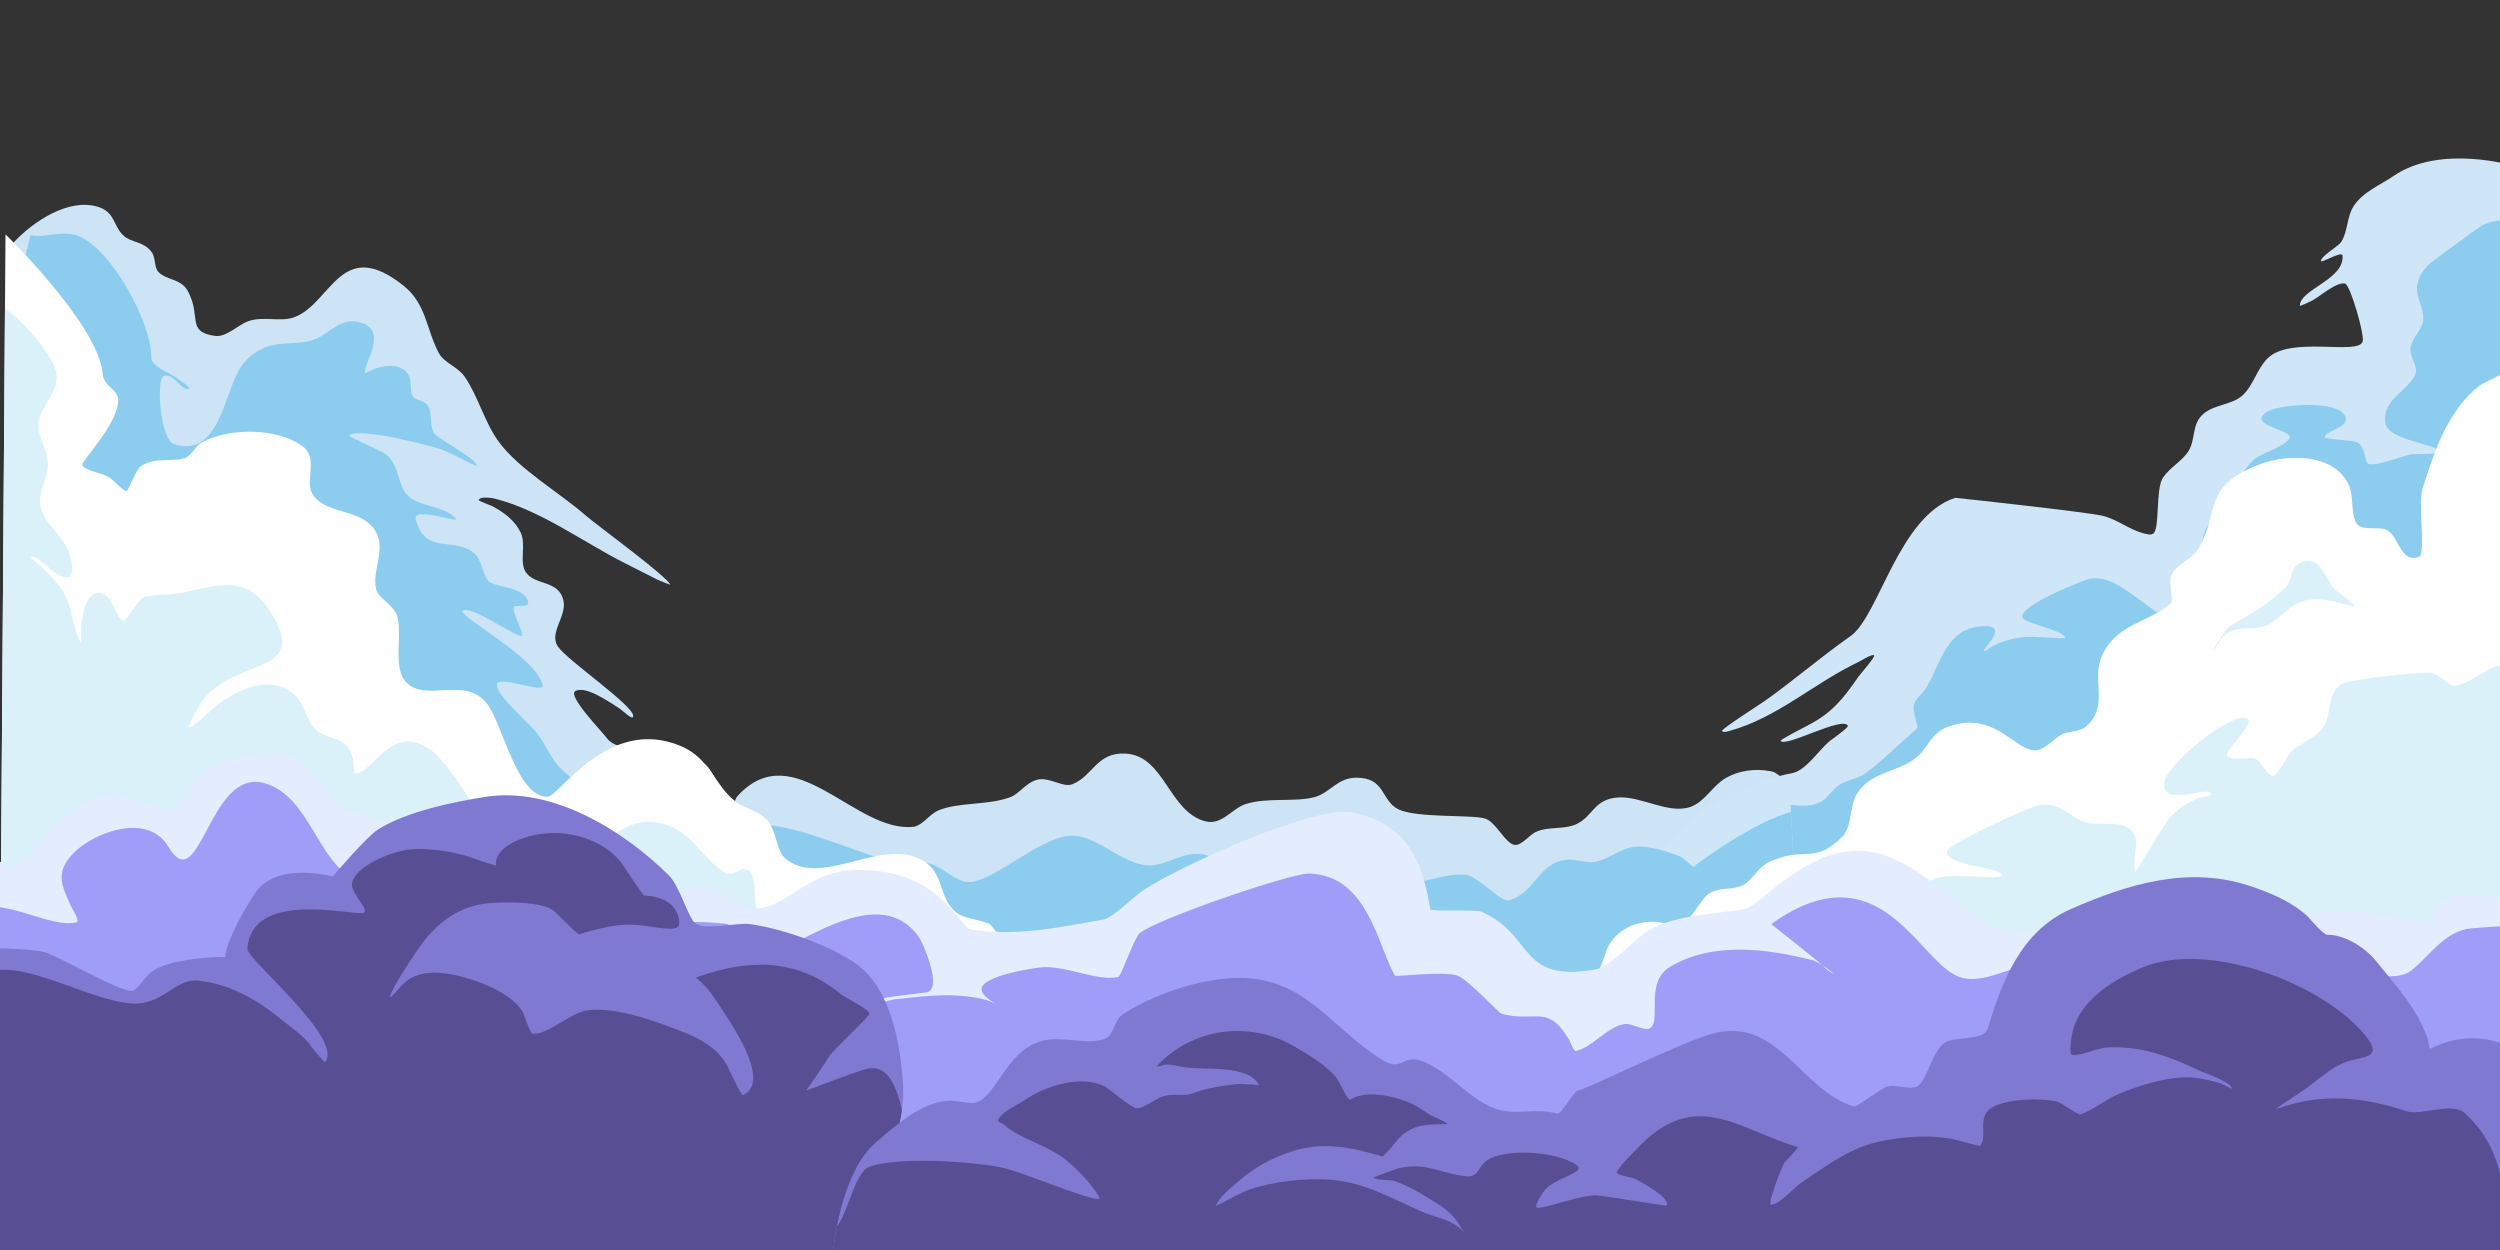 <svg xmlns="http://www.w3.org/2000/svg" xmlns:xlink="http://www.w3.org/1999/xlink" width="1080" viewBox="0 0 810 405" height="540" preserveAspectRatio="none" version="1.0"><rect x="0" y="0" width="810" height="405" fill="#333333" stroke="none"/><defs><clipPath id="148f857f95"><path d="M 533 71 L 810 71 L 810 317 L 533 317 Z M 533 71 " clip-rule="nonzero"/></clipPath><clipPath id="8d73180437"><path d="M 814.898 53.852 C 814.898 53.852 790.887 46.488 775.512 57.012 C 771.203 59.957 765.375 62.301 762.516 66.883 C 760.344 70.367 760.73 74.824 758.629 78.27 C 757.684 79.824 751.824 83.035 752.004 84.605 C 752.094 85.324 758.836 81.145 758.988 82.82 C 759.66 90.555 745.105 93.773 745.172 99.035 C 745.18 99.332 749.008 97.457 749.238 97.336 C 751.625 96.078 757.02 91.234 759.797 91.875 C 761.484 92.262 766.23 108.629 765.488 110.699 C 763.852 115.246 742.043 108.668 734.625 116.172 C 731.234 119.602 730.113 124.793 726.695 128 C 723.297 131.188 717.797 130.922 714.086 133.941 C 709.91 137.34 711.535 142.285 709.043 146.195 C 706.949 149.48 703.008 151.453 700.781 154.797 C 698.359 158.441 699.844 171.297 697.668 172.875 C 696.766 173.527 695.211 172.98 694.27 172.723 C 689.625 171.457 685.91 168.234 681.203 167.102 C 676.289 165.922 633.648 161.254 633.477 161.309 C 615.215 167.152 608.762 199.645 599.594 206.078 C 590.105 212.742 581.492 220.18 572.055 226.93 C 570.98 227.691 557.535 236.332 557.91 236.824 C 558.375 237.426 559.715 236.996 560.258 236.848 C 575.934 232.539 587.836 221.227 602.289 214.414 C 602.926 214.117 606.562 211.773 607.207 212.32 C 607.719 212.758 602.551 218.656 602.168 219.203 C 597.191 226.379 593.711 230.895 585.703 235.051 C 585.109 235.359 576.648 239.676 576.93 240.059 C 578.543 242.242 597.16 231.852 598.715 235.16 C 598.992 235.742 593.148 239.836 592.664 240.234 C 589.344 243 585.113 249.605 580.785 250.461 C 555.047 255.551 536.602 270.512 526.191 295.805 C 525.613 297.211 521.027 316.906 521.027 316.906 L 818.258 313.074 Z M 814.898 53.852 " clip-rule="evenodd"/></clipPath><clipPath id="150f122e3e"><path d="M 237.52 262 L 583.242 262 L 583.242 325.539 L 237.52 325.539 Z M 237.52 262 " clip-rule="nonzero"/></clipPath><clipPath id="1b9c806566"><path d="M 579.801 253.469 C 580.625 255.477 576.395 250.516 574.285 250.004 C 574.023 249.941 573.754 249.887 573.488 249.844 C 568.645 248.941 563.355 249.621 559.062 252.133 C 554.934 254.547 552.254 259.871 547.707 261.441 C 540.547 263.906 531.73 257.824 524.145 258.387 C 516.398 258.969 516.223 264.41 510.824 266.984 C 506.734 268.93 501.738 267.621 497.535 269.582 C 495.68 270.445 492.977 273.922 490.902 273.766 C 487.805 273.539 484.836 266.48 481.281 265.25 C 477.262 263.867 458.848 265.125 453.051 262.199 C 447.383 259.336 448.906 252.004 439.547 251.973 C 433.199 251.941 430.996 256.941 425.785 258.305 C 419.434 259.965 410.492 258.258 403.465 260.566 C 399.258 261.953 395.887 267.371 390.73 266.145 C 378.707 263.273 377.41 244.824 364.676 244.16 C 355.227 243.668 354.121 251.535 347.371 254.121 C 344.398 255.262 339.848 251.59 336 252.645 C 332.344 253.652 330.219 257.238 327.281 258.312 C 319.891 261.008 310.812 259.805 304.141 262.527 C 301.277 263.695 299.285 267.008 296.441 267.797 C 296.348 267.824 296.254 267.848 296.16 267.859 C 277.176 270.156 257.355 237.875 238.992 257.879 C 232.305 265.164 257.504 325.434 257.504 325.434 L 583.016 316.777 Z M 579.801 253.469 " clip-rule="evenodd"/></clipPath><clipPath id="f141ebc4d4"><path d="M 2.25 75 L 229 75 L 229 326 L 2.25 326 Z M 2.25 75 " clip-rule="nonzero"/></clipPath><clipPath id="9cd0ddf402"><path d="M 2.625 79.906 C 2.863 80.254 4.516 78.441 4.648 78.305 C 10.91 71.711 22.066 64.254 31.465 66.93 C 37.426 68.633 36.52 73.098 40.02 76.332 C 42.637 78.754 46.406 78.051 49.117 81.645 C 50.484 83.457 49.902 86.703 51.387 88.172 C 54.098 90.859 58.625 90.285 60.805 94.215 C 65.391 102.488 60.184 107.508 69.668 108.836 C 73.277 109.336 77.051 105.363 80.227 104.148 C 85.262 102.219 91.012 104.566 95.672 102.664 C 107.52 97.84 110.598 76.457 130.805 92.609 C 138.188 98.516 138.133 106.871 142.207 114.441 C 143.863 117.523 148.367 118.895 150.492 121.957 C 154.91 128.344 156.883 136.562 161.438 142.914 C 167.887 151.918 181.43 159.695 189.797 167.043 C 193.215 170.039 216.316 186.863 217.18 189.473 C 217.195 189.535 213.395 187.996 213.086 187.844 C 209.539 186.051 206 184.262 202.453 182.469 C 188.887 175.609 175.105 165.262 160.219 161.535 C 159.445 161.344 155.461 160.691 155.082 162.066 C 155.031 162.254 159.184 163.836 159.465 163.984 C 163.223 165.949 166.844 168.633 168.711 172.562 C 170.57 176.477 168.121 182.277 170.43 185.5 C 173.477 189.762 181.078 187.914 182.551 194.566 C 183.688 199.723 177.723 205.066 180.777 209.508 C 183.875 214.023 205.02 228.398 205.156 231.922 C 205.234 233.805 201.82 230.152 200.195 229.184 C 197.352 227.477 189.996 222.152 186.496 223.848 C 183.547 225.266 194.891 236.785 196.773 239.324 C 200.727 244.637 220.145 243.133 228.383 247.609 C 232.398 249.789 239.359 274.266 258.27 286.016 C 272.418 294.805 297.48 289.957 309.977 298.781 C 328.555 311.891 338.973 323.539 338.973 323.539 L 3.973 325.727 Z M 2.625 79.906 " clip-rule="evenodd"/></clipPath><clipPath id="c096c5bb79"><path d="M 0 97 L 307 97 L 307 326.645 L 0 326.645 Z M 0 97 " clip-rule="nonzero"/></clipPath><clipPath id="562943dff0"><path d="M 338.145 323.676 C 338.145 323.676 322.172 300.117 320.516 299.332 C 317.41 297.867 312.293 297.707 309.719 295.578 C 303.223 290.207 306.84 281.117 295.953 277.488 C 283.059 273.188 265.09 287.422 254.297 278.008 C 251.785 275.812 251.387 269.371 249.156 266.461 C 246.184 262.566 241.988 262.402 238.48 259.816 C 231.559 254.707 230.305 245.852 220.652 241.75 C 197.152 231.773 181.145 258.078 177.41 258.141 C 167.297 258.305 162.867 234.055 157.539 227.684 C 150.336 219.074 138.312 227.539 131.766 221.207 C 126.859 216.473 130.738 205.355 128.543 199.254 C 127.328 195.875 122.547 193.797 121.875 190.945 C 120.281 184.25 126.086 176.859 120.547 170.586 C 115.66 165.043 106.266 166.371 101.758 160.852 C 98.047 156.297 103.73 148.605 97.844 144.43 C 89.527 138.52 74.117 138.574 65.375 143.352 C 63.359 144.449 61.801 147.906 59.797 148.473 C 55.133 149.785 50.355 148.012 45.766 150.969 C 44.012 152.09 41.602 158.91 41.062 159.086 C 40.215 159.371 36.57 155.488 35.879 154.992 C 33.281 153.117 29.258 153.047 26.934 151.176 C 26.16 150.559 27.445 149.148 27.781 148.68 C 31.637 143.316 36.613 137.832 38.18 131.238 C 39.375 126.219 33.602 125.574 33.289 121.289 C 32.105 105.348 1.785 75.945 1.785 75.945 L 0.02 325.508 C 112.996 326.137 226.031 326.988 338.145 323.676 Z M 338.145 323.676 " clip-rule="evenodd"/></clipPath><clipPath id="dc179797ff"><path d="M 592 214 L 810 214 L 810 318.906 L 592 318.906 Z M 592 214 " clip-rule="nonzero"/></clipPath><clipPath id="540dd9c82a"><path d="M 516.484 318.449 C 516.484 318.449 520.051 309.699 520.199 308.957 C 520.504 307.449 521.305 306.043 522.223 304.828 C 525.293 300.742 529.887 298.863 534.906 298.609 C 537.734 298.461 540.953 299.891 543.656 299.465 C 548.758 298.664 550.457 290.863 554.66 288.969 C 557.938 287.488 562.727 288.441 565.574 286.25 C 568.426 284.059 569.898 280.832 573.324 279.246 C 584.832 273.91 587.504 280.355 596.855 271.156 C 600.262 267.801 599.055 261.152 601.723 257.059 C 606.41 249.871 614.676 250.348 620.691 245.582 C 624.898 242.242 625.602 237.324 631.484 235.332 C 646.852 230.125 653.078 243.988 659.992 243.043 C 662.727 242.672 665.504 239.27 667.949 238.004 C 670.602 236.633 673.715 237.344 676.039 235.234 C 683.723 228.262 677.027 219.992 681.484 211.52 C 686.621 201.738 696.332 201.723 703.473 195.352 C 704.207 194.699 702.57 188.406 703.461 186.516 C 705.371 182.465 710.043 181.453 712.219 177.809 C 719.434 165.77 713.113 157.688 732.207 150.426 C 741.262 146.98 756.391 146.828 761.117 157.336 C 762.621 160.68 761.582 167.195 763.707 169.805 C 765.562 172.078 770.832 170.418 773.438 171.785 C 777.223 173.77 777.828 182.785 783.82 180.371 C 785.992 179.496 783.402 163.113 784.914 158.34 C 788.754 146.215 792.934 133.199 803.25 125.027 C 804.57 123.98 815.902 118.719 815.902 118.719 L 817.914 312.383 Z M 516.484 318.449 " clip-rule="evenodd"/></clipPath><clipPath id="19ff78d378"><path d="M 0 244 L 810 244 L 810 405 L 0 405 Z M 0 244 " clip-rule="nonzero"/></clipPath><clipPath id="a3caeac555"><path d="M -5.945 241.754 L 825.68 256.273 L 822.734 424.996 L -8.891 410.48 Z M -5.945 241.754 " clip-rule="nonzero"/></clipPath><clipPath id="51f6885a5d"><path d="M -5.945 241.754 L 825.68 256.273 L 822.734 424.996 L -8.891 410.48 Z M -5.945 241.754 " clip-rule="nonzero"/></clipPath><clipPath id="292b64753f"><path d="M 0 253 L 810 253 L 810 405 L 0 405 Z M 0 253 " clip-rule="nonzero"/></clipPath><clipPath id="00089d67c8"><path d="M -5.945 241.754 L 825.68 256.273 L 822.734 424.996 L -8.891 410.48 Z M -5.945 241.754 " clip-rule="nonzero"/></clipPath><clipPath id="a542d9bc7b"><path d="M -5.945 241.754 L 825.68 256.273 L 822.734 424.996 L -8.891 410.48 Z M -5.945 241.754 " clip-rule="nonzero"/></clipPath><clipPath id="fc79990de8"><path d="M -6.805 241.66 L 826.035 256.199 L 823.164 420.617 L -9.676 406.078 Z M -6.805 241.66 " clip-rule="nonzero"/></clipPath><clipPath id="70a90797e8"><path d="M -6.621 280.34 C -4.91 274.664 1.43 281.137 4.551 280.602 C 10.699 279.547 19.785 257.883 37.316 257.375 C 40.113 257.293 53.766 263.262 54.309 262.969 C 65.27 257.055 59.25 245.008 89.363 244.125 C 101.84 243.762 105.711 261.715 113.328 262.883 C 126.086 264.824 177.043 289.18 177.586 289.094 C 182.324 288.262 185.012 282.191 190.715 282.023 C 195.336 281.887 214.379 293.434 216.34 291.973 C 232.672 279.961 235.938 296.055 246.613 294.211 C 256.316 292.531 262.414 281.953 278.004 281.859 C 304.988 281.707 310.891 300.621 314.43 301.145 C 329.438 303.438 342.172 300.609 357.484 297.961 C 360.504 297.457 367.617 290.227 370.766 288.23 C 382.402 280.641 426.07 260.633 438.281 263.242 C 456.805 267.18 460.883 280.008 463.426 294.586 C 463.625 295.473 478.047 294.551 480.074 295.438 C 497.355 303.09 491.711 318.473 516.832 314.117 C 521.789 313.277 529.258 304.445 533.93 301.602 C 542.512 296.301 557.781 295.867 565.227 294.602 C 569.969 293.77 586.562 273.012 605.648 275.902 C 623.121 278.551 639.422 299.508 645.527 300.434 C 656.359 302.07 667.398 303.75 678.332 305.422 C 685.734 306.531 695.703 314.145 703.039 312.863 C 718.781 310.148 734.574 298.375 751.715 295.418 C 763.684 293.348 782.168 299.754 787.453 298.824 C 788.207 298.699 790.035 292.527 791.551 291.727 C 801.426 286.414 823.637 295.254 823.637 295.254 L 822.965 407.586 L -7.312 406.035 Z M -6.621 280.34 " clip-rule="evenodd"/></clipPath><clipPath id="44744fcf51"><path d="M 0 257 L 301 257 L 301 405 L 0 405 Z M 0 257 " clip-rule="nonzero"/></clipPath><clipPath id="da8a0a5c31"><path d="M -5.945 241.754 L 825.68 256.273 L 822.734 424.996 L -8.891 410.48 Z M -5.945 241.754 " clip-rule="nonzero"/></clipPath><clipPath id="6cf5e53b3e"><path d="M -5.945 241.754 L 825.68 256.273 L 822.734 424.996 L -8.891 410.48 Z M -5.945 241.754 " clip-rule="nonzero"/></clipPath><clipPath id="ce94b3e9bf"><path d="M 0 269 L 301 269 L 301 405 L 0 405 Z M 0 269 " clip-rule="nonzero"/></clipPath><clipPath id="61e0b44010"><path d="M -5.945 241.754 L 825.68 256.273 L 822.734 424.996 L -8.891 410.48 Z M -5.945 241.754 " clip-rule="nonzero"/></clipPath><clipPath id="ab8679e7cd"><path d="M -5.945 241.754 L 825.68 256.273 L 822.734 424.996 L -8.891 410.48 Z M -5.945 241.754 " clip-rule="nonzero"/></clipPath><clipPath id="778722c977"><path d="M -7.031 254.555 L 303.535 259.977 L 300.891 411.5 L -9.676 406.078 Z M -7.031 254.555 " clip-rule="nonzero"/></clipPath><clipPath id="cb852e767c"><path d="M -8.812 406.008 L -7.09 307.281 C -7.09 307.281 10.973 306.953 15.457 308.836 C 22.395 311.719 40.488 322.164 43.195 320.973 C 44.82 320.207 46.922 316.684 48.449 315.391 C 54.672 309.973 72.949 310.043 72.949 310.043 C 72.949 310.043 73.051 304.188 82.547 289.52 C 89.395 278.922 107.801 283.992 107.801 283.992 C 107.801 283.992 118.66 271.156 122.469 268.75 C 131.598 262.996 146.703 259.832 157.375 258.168 C 179.043 254.785 202.121 269.16 216.699 283.605 C 220.188 287.039 222.91 297.215 225.242 299.137 C 228.105 301.551 238.684 298.867 242.762 299.391 C 253.27 300.766 268.336 306.094 277.043 312.047 C 288.621 319.957 291.852 338.332 292.582 351.824 C 292.984 359.551 290.707 366.906 290.707 366.906 C 290.707 366.906 301.5 376.77 300.367 392.348 C 298.781 415.387 269.805 406.668 269.805 406.668 Z M -8.812 406.008 " clip-rule="evenodd"/></clipPath><clipPath id="447da07e04"><path d="M 269 284 L 810 284 L 810 405 L 269 405 Z M 269 284 " clip-rule="nonzero"/></clipPath><clipPath id="d7127dde11"><path d="M -5.945 241.754 L 825.68 256.273 L 822.734 424.996 L -8.891 410.48 Z M -5.945 241.754 " clip-rule="nonzero"/></clipPath><clipPath id="11bdf317f9"><path d="M -5.945 241.754 L 825.68 256.273 L 822.734 424.996 L -8.891 410.48 Z M -5.945 241.754 " clip-rule="nonzero"/></clipPath><clipPath id="ef9b4b38fe"><path d="M 269 310 L 810 310 L 810 405 L 269 405 Z M 269 310 " clip-rule="nonzero"/></clipPath><clipPath id="ec1a81ccd4"><path d="M -5.945 241.754 L 825.68 256.273 L 822.734 424.996 L -8.891 410.48 Z M -5.945 241.754 " clip-rule="nonzero"/></clipPath><clipPath id="c832953e1f"><path d="M -5.945 241.754 L 825.68 256.273 L 822.734 424.996 L -8.891 410.48 Z M -5.945 241.754 " clip-rule="nonzero"/></clipPath><clipPath id="bd8055cb09"><path d="M 272.094 275.555 L 825.523 285.215 L 823.219 417.395 L 269.785 407.734 Z M 272.094 275.555 " clip-rule="nonzero"/></clipPath><clipPath id="4bca28bd24"><path d="M 823.27 346.703 C 823.27 346.703 808.738 329.219 787.492 339.758 C 786.945 340.031 786.785 337.047 786.582 336.52 C 782.781 326.25 776.656 319.855 769.82 311.352 C 766.031 306.621 759.113 302.715 754.059 302.887 C 752.766 302.918 748.348 297.605 747.707 296.957 C 742.738 292.305 736.23 289.547 729.82 287.336 C 709.52 280.277 689.742 286.293 670.895 294.562 C 654.645 301.664 648.438 318.52 643.984 333.406 C 642.848 337.043 633.516 335.977 630.586 337.516 C 625.812 340.117 624.441 350.832 620.867 352.125 C 618.16 353.164 614.434 351.176 611.52 352.027 C 609.465 352.594 601.621 358.766 600.656 358.504 C 583.758 353.445 576.328 329.84 555.82 334.652 C 545.887 336.973 513.68 353.168 511.527 353.238 C 509.809 353.293 506.016 361.281 504.41 360.82 C 497.992 358.914 492.688 361.121 486.477 359.777 C 476.84 357.707 469.293 346.34 459.777 343.5 C 454.43 341.91 454.016 347.27 447.953 343.477 C 430.832 332.887 422.742 316.129 400.156 316.863 C 388.211 317.246 373.613 322.27 363.719 328.664 C 361 330.434 360.914 335.496 357.887 336.613 C 352.148 338.738 343.82 335.465 337.453 337.277 C 326.109 340.52 323.059 354.699 316.457 357.145 C 314.516 357.883 310.129 356.539 307.547 356.621 C 298.73 356.91 290.102 364.711 283.883 370.055 C 271.77 380.387 269.805 406.668 269.805 406.668 L 822.953 408.113 Z M 823.27 346.703 " clip-rule="evenodd"/></clipPath></defs><path fill="#cee6f8" d="M 814.898 53.852 C 814.898 53.852 790.887 46.488 775.512 57.012 C 771.203 59.957 765.375 62.301 762.516 66.883 C 760.344 70.367 760.73 74.824 758.629 78.273 C 757.684 79.824 751.824 83.035 752.004 84.605 C 752.094 85.324 758.836 81.145 758.984 82.82 C 759.66 90.555 745.105 93.773 745.172 99.035 C 745.18 99.332 749.008 97.457 749.238 97.336 C 751.625 96.078 757.02 91.234 759.797 91.875 C 761.484 92.262 766.23 108.629 765.488 110.699 C 763.852 115.246 742.043 108.668 734.625 116.172 C 731.234 119.602 730.113 124.793 726.695 128 C 723.297 131.188 717.797 130.922 714.086 133.941 C 709.91 137.34 711.535 142.285 709.043 146.195 C 706.949 149.48 703.008 151.453 700.781 154.797 C 698.359 158.441 699.844 171.297 697.668 172.875 C 696.766 173.527 695.211 172.98 694.27 172.727 C 689.625 171.457 685.91 168.234 681.203 167.102 C 676.289 165.922 633.648 161.254 633.477 161.309 C 615.215 167.152 608.762 199.645 599.594 206.078 C 590.105 212.742 581.492 220.18 572.055 226.93 C 570.98 227.691 557.535 236.332 557.91 236.824 C 558.371 237.426 559.715 236.996 560.258 236.848 C 575.934 232.539 587.836 221.227 602.289 214.414 C 602.926 214.117 606.562 211.773 607.203 212.32 C 607.719 212.758 602.551 218.656 602.168 219.203 C 597.191 226.379 593.711 230.895 585.703 235.051 C 585.109 235.359 576.648 239.676 576.93 240.059 C 578.543 242.242 597.16 231.852 598.715 235.16 C 598.992 235.742 593.148 239.836 592.664 240.234 C 589.344 243 585.113 249.605 580.785 250.461 C 555.047 255.555 536.602 270.512 526.191 295.805 C 525.613 297.211 521.027 316.906 521.027 316.906 L 818.258 313.074 Z M 814.898 53.852 " fill-opacity="1" fill-rule="evenodd"/><g clip-path="url(#148f857f95)"><g clip-path="url(#8d73180437)"><path fill="#8bcdef" d="M 814.727 72.676 C 815.285 73.68 812.645 71.57 811.5 71.484 C 809.023 71.297 806.703 71.898 804.434 72.855 C 803.98 73.043 787.859 84.824 787.262 85.387 C 785.348 87.188 783.832 89.195 783.27 91.824 C 782.305 96.316 785.617 99.637 785.102 103.805 C 784.684 107.23 781.152 109.516 780.961 113.211 C 780.832 115.613 783.559 119.008 782.613 121.172 C 780.07 126.992 771.797 129.203 772.848 137.039 C 773.633 142.898 790.195 143.727 790.465 146.527 C 790.531 147.219 782.254 147.082 781.539 147.16 C 778.602 147.5 769.809 151.395 767.285 150.215 C 766 149.617 766.586 144.531 763.477 143.207 C 762.254 142.688 753.406 142.301 753.246 141.66 C 752.84 139.984 760.164 138.535 760.07 135.969 C 759.832 129.188 738.91 130.984 734.969 133.191 C 727.086 137.598 742.551 139.289 741.902 141.715 C 741.195 144.383 732.645 146.906 730.504 148.68 C 727.113 151.48 717.301 166.602 714.941 170.801 C 711.699 176.59 712.332 197.84 710.785 199.293 C 701.562 207.961 687.938 183.531 675.926 187.859 C 672.605 189.059 653.406 196.656 655.359 200.207 C 656.391 202.094 669.66 204.465 668.973 206.777 C 668.938 206.887 657.582 206.207 656.582 206.316 C 652.352 206.781 647.98 207.688 644.41 210.109 C 644.137 210.293 643.219 211.133 642.809 210.84 C 642.176 210.379 650.574 203.105 643.738 202.891 C 631.258 202.496 629.062 213.875 624.492 222.242 C 623.285 224.441 620.887 225.93 620.062 228.336 C 619.477 230.031 621.602 235.641 621.242 235.941 C 615.805 240.469 610.043 246.461 604.422 250.547 C 601.824 252.43 598.234 252.574 595.469 254.637 C 593.332 256.227 592.012 258.793 589.547 259.98 C 583.227 263.02 575.129 258.379 568.359 260.941 C 562.812 263.043 563.078 268.5 558.945 271.887 C 555.215 274.957 550.414 276.387 546.707 279.625 C 534.918 289.941 529.871 308.348 536.629 322.723 C 540.379 330.691 754.879 372.746 829.93 301.887 C 890.289 244.922 814.727 72.676 814.727 72.676 Z M 814.727 72.676 " fill-opacity="0.99" fill-rule="evenodd"/></g></g><path fill="#cee6f8" d="M 579.801 253.469 C 580.625 255.477 576.395 250.516 574.285 250.004 C 574.023 249.941 573.754 249.887 573.488 249.844 C 568.645 248.941 563.355 249.621 559.062 252.133 C 554.934 254.547 552.254 259.871 547.707 261.441 C 540.547 263.906 531.73 257.824 524.145 258.387 C 516.398 258.969 516.223 264.41 510.824 266.984 C 506.734 268.93 501.738 267.621 497.535 269.582 C 495.68 270.445 492.977 273.922 490.902 273.766 C 487.805 273.539 484.836 266.48 481.281 265.25 C 477.262 263.867 458.848 265.129 453.051 262.199 C 447.383 259.336 448.906 252.004 439.547 251.973 C 433.199 251.945 430.996 256.941 425.785 258.305 C 419.434 259.965 410.492 258.258 403.465 260.566 C 399.258 261.953 395.887 267.371 390.73 266.145 C 378.707 263.277 377.41 244.824 364.676 244.16 C 355.227 243.668 354.121 251.535 347.371 254.121 C 344.398 255.262 339.848 251.59 336 252.645 C 332.344 253.652 330.219 257.238 327.281 258.312 C 319.891 261.008 310.812 259.805 304.141 262.527 C 301.277 263.695 299.285 267.008 296.441 267.797 C 296.348 267.824 296.254 267.848 296.16 267.859 C 277.176 270.156 257.355 237.875 238.992 257.879 C 232.305 265.168 257.504 325.434 257.504 325.434 L 583.016 316.777 Z M 579.801 253.469 " fill-opacity="0.99" fill-rule="evenodd"/><g clip-path="url(#150f122e3e)"><g clip-path="url(#1b9c806566)"><path fill="#8bcdef" d="M 549.293 280.336 C 549.355 282.289 545.992 278.211 544.191 277.449 C 541.008 276.105 537.691 275.148 534.281 274.57 C 525.645 273.098 523.605 277.758 516.957 279.195 C 514.074 279.82 510.605 278.238 507.562 278.555 C 498.379 279.523 497.492 289.277 488.902 291.711 C 486.281 292.457 479.035 283.895 474.906 283.453 C 465.801 282.48 457.914 289.266 445.5 284.348 C 443.598 283.594 444.676 277.609 442.07 275.988 C 434.402 271.23 429.488 279.141 423.172 278.586 C 420.117 278.32 418.289 274.961 414.664 275.637 C 411 276.32 403.371 285.004 401.582 284.879 C 399 284.691 394.707 278.785 392.035 277.539 C 390.785 276.957 389.477 276.719 388.105 276.676 C 381.504 276.453 376.754 281.512 370.082 280.168 C 361.988 278.539 354.234 270.062 346.398 270.805 C 335.844 271.793 320.293 287.113 312.855 285.684 C 308.707 284.891 305.801 281.23 301.75 279.98 C 297.375 278.633 293.035 280.258 288.688 279.09 C 276.797 275.895 264.715 270.074 252.758 267.867 C 249.496 267.273 244.688 266.68 241.684 268.465 C 228.125 276.52 235.363 327.387 236.805 339.516 C 237.73 347.32 462.73 394.859 554.629 374.793 C 588.957 367.328 605.074 290.984 592.051 265.488 C 585.605 252.871 549.293 280.336 549.293 280.336 Z M 549.293 280.336 " fill-opacity="0.99" fill-rule="evenodd"/></g></g><path fill="#cee6f8" d="M 2.625 79.906 C 2.863 80.258 4.516 78.441 4.648 78.305 C 10.91 71.711 22.066 64.254 31.465 66.93 C 37.426 68.633 36.52 73.098 40.02 76.332 C 42.637 78.754 46.406 78.051 49.117 81.645 C 50.484 83.457 49.902 86.703 51.387 88.172 C 54.098 90.859 58.625 90.285 60.801 94.215 C 65.391 102.488 60.184 107.508 69.668 108.836 C 73.277 109.336 77.051 105.363 80.227 104.148 C 85.262 102.219 91.012 104.566 95.672 102.664 C 107.52 97.84 110.594 76.457 130.805 92.609 C 138.188 98.516 138.133 106.871 142.207 114.441 C 143.863 117.523 148.367 118.895 150.492 121.957 C 154.91 128.344 156.883 136.562 161.438 142.914 C 167.887 151.918 181.43 159.695 189.797 167.043 C 193.215 170.039 216.316 186.863 217.18 189.473 C 217.195 189.535 213.395 187.996 213.086 187.844 C 209.539 186.051 206 184.262 202.453 182.469 C 188.887 175.609 175.105 165.262 160.219 161.535 C 159.445 161.344 155.461 160.691 155.082 162.066 C 155.031 162.254 159.184 163.836 159.465 163.984 C 163.223 165.949 166.844 168.633 168.711 172.566 C 170.574 176.477 168.121 182.277 170.43 185.5 C 173.477 189.762 181.078 187.914 182.551 194.566 C 183.688 199.723 177.723 205.066 180.777 209.508 C 183.875 214.023 205.02 228.402 205.156 231.922 C 205.234 233.809 201.82 230.152 200.195 229.188 C 197.352 227.477 189.996 222.152 186.496 223.848 C 183.547 225.266 194.891 236.785 196.773 239.324 C 200.727 244.637 220.145 243.133 228.383 247.609 C 232.398 249.789 239.359 274.266 258.27 286.016 C 272.418 294.805 297.48 289.957 309.977 298.781 C 328.555 311.891 338.973 323.539 338.973 323.539 L 3.973 325.727 Z M 2.625 79.906 " fill-opacity="0.99" fill-rule="evenodd"/><g clip-path="url(#f141ebc4d4)"><g clip-path="url(#9cd0ddf402)"><path fill="#8bcdef" d="M 9.922 76.156 C 14.18 77.281 20.035 74.445 25.191 76.363 C 35.988 80.383 49.199 104.652 49.008 115.805 C 48.957 118.703 54.789 120.715 56.93 122.246 C 58.406 123.301 62.648 125.941 60.832 126.055 C 58.473 126.203 55.949 120.5 52.922 121.906 C 50.684 122.953 51.68 142.316 56.5 143.914 C 70.98 148.711 72.75 126.777 78.016 118.934 C 79.922 116.094 82.613 113.941 85.777 112.645 C 90.941 110.516 96.332 111.816 101.336 110.188 C 106.41 108.535 109.859 102.992 115.992 104.301 C 126.75 106.598 117.234 118.391 118.367 120.879 C 118.383 120.918 120.664 119.797 120.812 119.73 C 123.723 118.465 127.668 117.883 130.551 119.613 C 131.105 119.945 131.555 120.406 131.953 120.914 C 133.793 123.25 132.48 126.32 133.727 128.348 C 134.695 129.945 137.777 129.535 138.871 131.848 C 140.168 134.605 138.973 137.871 140.742 140.41 C 142.203 142.492 154.898 148.824 154.363 150.961 C 154.324 151.105 151.414 149.578 151.203 149.48 C 148.93 148.352 146.66 147.188 144.344 146.141 C 140.668 144.488 114.438 137.949 113.125 141.32 C 113.102 141.383 124.016 146.395 124.879 147.055 C 129.672 150.715 128.598 157.406 132.301 160.715 C 136.535 164.496 143.516 163.637 147.664 167.988 C 149.383 169.797 133.504 163.848 134.715 168.301 C 137.906 180.055 146.809 173.672 153.602 179.203 C 156.402 181.48 156.422 187.285 158.777 188.66 C 161.848 190.465 170.391 190.371 171.152 195.156 C 171.434 196.891 167.164 195.91 166.539 196.66 C 165.613 197.777 169.992 205.742 169.133 206.02 C 167.176 206.648 152.055 195.473 149.828 197.988 C 149.16 198.75 157.594 204.355 158.277 204.867 C 163.066 208.445 174.172 215.699 175.797 221.84 C 176.691 225.238 161.289 218.352 161.008 221.867 C 160.73 225.301 172.164 235.008 174.234 237.848 C 176.934 241.539 178.75 246.266 182.105 249.422 C 189.406 256.301 199.246 259.711 206.543 266.902 C 217.727 277.914 237.645 307.984 224.23 323.859 C 214.77 335.059 175.652 329.801 163.184 328.453 C 107.062 322.383 51.352 312.391 -5.242 313.035 C -52.672 313.578 9.922 76.156 9.922 76.156 Z M 9.922 76.156 " fill-opacity="0.99" fill-rule="evenodd"/></g></g><path fill="#ffffff" d="M 338.145 323.676 C 338.145 323.676 322.172 300.117 320.516 299.332 C 317.41 297.867 312.293 297.707 309.719 295.578 C 303.223 290.207 306.84 281.117 295.953 277.488 C 283.059 273.188 265.09 287.422 254.297 278.008 C 251.785 275.812 251.387 269.371 249.156 266.461 C 246.184 262.566 241.988 262.402 238.48 259.816 C 231.559 254.707 230.305 245.852 220.652 241.75 C 197.152 231.773 181.145 258.078 177.41 258.141 C 167.297 258.305 162.867 234.055 157.539 227.684 C 150.336 219.074 138.312 227.539 131.766 221.207 C 126.859 216.473 130.738 205.355 128.543 199.254 C 127.328 195.875 122.547 193.797 121.871 190.945 C 120.281 184.25 126.086 176.859 120.547 170.586 C 115.66 165.043 106.266 166.375 101.758 160.852 C 98.047 156.297 103.73 148.605 97.844 144.43 C 89.527 138.52 74.117 138.574 65.375 143.352 C 63.359 144.449 61.801 147.906 59.797 148.473 C 55.129 149.785 50.355 148.012 45.766 150.969 C 44.012 152.09 41.602 158.91 41.062 159.086 C 40.215 159.371 36.57 155.488 35.879 154.992 C 33.281 153.117 29.258 153.047 26.934 151.18 C 26.16 150.559 27.445 149.148 27.781 148.68 C 31.637 143.316 36.613 137.832 38.18 131.238 C 39.375 126.219 33.602 125.574 33.289 121.289 C 32.105 105.348 1.785 75.945 1.785 75.945 L 0.02 325.508 C 112.996 326.137 226.031 326.988 338.145 323.676 Z M 338.145 323.676 " fill-opacity="1" fill-rule="evenodd"/><g clip-path="url(#c096c5bb79)"><g clip-path="url(#562943dff0)"><path fill="#daf1f9" d="M -7.895 99.539 C -7.211 100.531 -5.879 98.105 -4.703 97.824 C 1.609 96.324 15.371 112.832 17.66 118.734 C 20.84 126.961 12.016 131.5 12.445 138.188 C 12.734 142.605 15.621 146.32 15.5 151 C 15.395 154.852 12.141 160.531 13.098 164.086 C 15.062 171.426 22.816 174.582 23.375 183.52 C 23.418 184.227 23.418 184.969 23.164 185.648 C 21.105 191.184 12.055 178.844 10.027 180.543 C 9.789 180.738 12.539 182.906 12.723 183.066 C 15.09 185.145 17.277 187.469 19.238 189.934 C 23.844 195.738 22.871 202.227 25.973 207.914 C 26.684 209.227 26.176 204.934 26.285 203.449 C 26.516 200.402 27.457 192.41 31.672 192.137 C 36.73 191.812 37.25 200.641 40.102 201.117 C 40.926 201.254 44.805 194.398 46.207 193.691 C 48.707 192.438 54.727 192.855 57.656 192.297 C 71.324 189.695 80.938 184.793 89.488 201.531 C 98.562 219.285 73.625 212.957 64.41 228.965 C 64.023 229.645 60.664 234.969 61.387 235.664 C 62 236.25 69.309 229.246 69.914 228.781 C 76.367 223.875 85.688 218.926 93.586 223.707 C 98.578 226.73 98.395 231.656 101.594 235.609 C 105.688 240.672 112.773 237.328 114.516 246.641 C 114.57 246.953 114.656 250.566 115.047 250.574 C 121.035 250.641 126.496 233.969 139.551 242.957 C 144.117 246.102 157.09 264.496 156.527 269.992 C 156.367 271.535 156.02 273.535 157.832 274.191 C 165.758 277.078 168.055 269.43 177.094 270.488 C 180.965 270.941 186.391 276.262 189.852 275.277 C 198.121 272.922 202.289 265.035 212.348 266.422 C 223.785 268 226.527 277.488 234.918 282.781 C 237.637 284.496 240.453 279.777 243.102 282.508 C 245.211 284.68 244.18 294.59 245.5 295.137 C 247.48 295.961 254.965 291.633 257.328 291.262 C 265.531 289.984 267.898 296.016 273.992 296.906 C 279.641 297.734 284.965 291.781 292.09 293.688 C 305.762 297.348 307.676 319.918 306.051 331.246 C 305.035 338.344 92.957 411.938 1.207 341.68 C -53.324 299.875 -7.895 99.539 -7.895 99.539 Z M -7.895 99.539 " fill-opacity="0.99" fill-rule="evenodd"/></g></g><path fill="#ffffff" d="M 516.484 318.449 C 516.484 318.449 520.051 309.699 520.199 308.957 C 520.504 307.449 521.305 306.043 522.223 304.828 C 525.293 300.742 529.887 298.863 534.906 298.609 C 537.734 298.461 540.953 299.891 543.656 299.465 C 548.758 298.664 550.457 290.863 554.66 288.969 C 557.938 287.488 562.727 288.441 565.574 286.25 C 568.426 284.059 569.898 280.832 573.324 279.246 C 584.832 273.91 587.504 280.355 596.855 271.156 C 600.262 267.801 599.055 261.152 601.723 257.059 C 606.41 249.871 614.676 250.348 620.691 245.582 C 624.898 242.242 625.602 237.324 631.484 235.332 C 646.852 230.125 653.078 243.988 659.992 243.043 C 662.727 242.672 665.504 239.27 667.949 238.004 C 670.602 236.633 673.715 237.344 676.039 235.234 C 683.723 228.262 677.027 219.992 681.484 211.52 C 686.621 201.742 696.332 201.723 703.473 195.352 C 704.207 194.699 702.57 188.406 703.461 186.516 C 705.371 182.465 710.043 181.453 712.219 177.809 C 719.434 165.77 713.113 157.688 732.207 150.426 C 741.262 146.98 756.391 146.828 761.117 157.336 C 762.621 160.68 761.582 167.195 763.707 169.805 C 765.562 172.078 770.832 170.418 773.438 171.785 C 777.223 173.77 777.828 182.785 783.82 180.371 C 785.992 179.496 783.402 163.113 784.914 158.344 C 788.754 146.215 792.934 133.203 803.25 125.027 C 804.57 123.98 815.902 118.719 815.902 118.719 L 817.914 312.383 Z M 516.484 318.449 " fill-opacity="1" fill-rule="evenodd"/><g clip-path="url(#dc179797ff)"><g clip-path="url(#540dd9c82a)"><path fill="#daf1f9" d="M 592.375 318.348 C 593.332 317.789 598.309 307.809 598.52 306.723 C 599.004 304.219 600.156 302.043 601.992 300.266 C 607.508 294.934 614.25 298.566 619.355 295.297 C 622.746 293.121 621.336 287.402 626.055 285.051 C 631.715 282.223 647.234 285.43 648.527 283.633 C 648.902 283.109 646.969 282.312 646.727 282.203 C 644.016 280.977 630.512 279.82 630.711 275.863 C 630.824 273.629 655.988 262.16 659.797 261.066 C 667.68 258.809 670.832 266.027 677.492 266.836 C 681.441 267.312 687.051 265.984 690.344 268.875 C 693.344 271.516 691.648 275.043 691.566 278.531 C 691.559 278.852 691.559 282.566 691.73 282.484 C 692.637 282.059 700.98 266.961 703.371 264.523 C 705.734 262.105 708.508 260.258 711.578 258.871 C 713.137 258.164 717.488 258.117 716.305 256.879 C 714.457 254.941 700.246 261.445 701.184 253.645 C 701.875 247.871 722.492 230.562 728.043 232.801 C 731.031 234.012 721.062 242.906 721.508 244.707 C 722.004 246.719 728.703 245.199 730.363 245.703 C 732.773 246.438 734.434 251.215 736.359 251.387 C 737.863 251.52 741.07 244.895 742.047 243.871 C 745.324 240.441 750.531 239.355 753 235.172 C 755.512 230.91 753.918 224.926 758.496 221.707 C 760.555 220.258 784.91 217.43 788.137 218.09 C 790.438 218.562 793.562 222.363 795.492 222.152 C 799.445 221.734 804.891 217.164 808.93 215.848 C 813.688 214.301 819.969 212.617 823.984 216.727 C 832.664 225.594 830.297 255.781 830.137 267.328 C 829.93 281.898 829.461 296.453 828.352 310.98 C 827.234 325.512 592.375 318.348 592.375 318.348 Z M 592.375 318.348 " fill-opacity="0.99" fill-rule="evenodd"/></g></g><path fill="#daf1f9" d="M 716.703 211.25 C 718.594 209.633 719.035 206.738 721.621 205.156 C 725.91 202.535 729.859 204.41 733.957 202.812 C 738.871 200.895 741.309 195.859 747.105 194.531 C 751.961 193.422 756.379 194.93 761.008 196.145 C 761.301 196.219 762.574 196.684 762.824 196.285 C 763.055 195.914 756.844 191.414 756.289 190.758 C 753.668 187.641 751.988 180.695 746.586 181.824 C 746.406 181.863 746.223 181.91 746.051 181.973 C 741.738 183.5 742.988 187.699 740.551 190.27 C 735.941 195.133 728.457 199.406 722.641 202.785 C 720.852 203.824 716.703 211.25 716.703 211.25 Z M 716.703 211.25 " fill-opacity="0.99" fill-rule="evenodd"/><g clip-path="url(#19ff78d378)"><g clip-path="url(#a3caeac555)"><g clip-path="url(#51f6885a5d)"><path fill="#e4edff" d="M -6.621 280.34 C -4.906 274.664 1.43 281.137 4.555 280.602 C 10.699 279.547 19.785 257.883 37.316 257.371 C 40.113 257.293 53.766 263.262 54.309 262.969 C 65.273 257.055 59.246 245.008 89.359 244.125 C 101.836 243.762 105.715 261.715 113.328 262.883 C 126.086 264.824 177.043 289.18 177.582 289.094 C 182.324 288.262 185.012 282.191 190.711 282.023 C 195.336 281.887 214.379 293.434 216.34 291.973 C 232.672 279.961 235.938 296.055 246.613 294.211 C 256.316 292.531 262.414 281.953 278.004 281.859 C 304.984 281.707 310.891 300.621 314.43 301.145 C 329.441 303.438 342.172 300.609 357.484 297.961 C 360.504 297.457 367.617 290.227 370.77 288.23 C 382.402 280.637 426.074 260.633 438.281 263.242 C 456.809 267.18 460.883 280.008 463.426 294.586 C 463.625 295.473 478.047 294.551 480.074 295.438 C 497.352 303.09 491.711 318.473 516.832 314.117 C 521.793 313.277 529.254 304.445 533.93 301.602 C 542.512 296.301 557.785 295.867 565.223 294.602 C 569.969 293.77 586.562 273.012 605.648 275.902 C 623.121 278.551 639.418 299.508 645.531 300.434 C 656.359 302.07 667.398 303.746 678.336 305.422 C 685.734 306.531 695.703 314.141 703.039 312.863 C 718.781 310.148 734.57 298.375 751.715 295.414 C 763.684 293.348 782.168 299.754 787.453 298.824 C 788.207 298.699 790.035 292.527 791.555 291.727 C 801.43 286.414 823.633 295.254 823.633 295.254 L 822.961 407.586 L -7.309 406.035 Z M -6.621 280.34 " fill-opacity="1" fill-rule="evenodd"/></g></g></g><g clip-path="url(#292b64753f)"><g clip-path="url(#00089d67c8)"><g clip-path="url(#a542d9bc7b)"><g clip-path="url(#fc79990de8)"><g clip-path="url(#70a90797e8)"><path fill="#9f9df7" d="M -20.227 302.441 C -28.473 300.676 -9.23 294.324 -8.258 294.113 C 3.398 291.555 16.137 300.734 24.77 298.852 C 26.172 298.543 23.027 293.832 22.824 293.281 C 20.031 286.805 17.738 282.766 23.762 276.453 C 30.113 269.867 47.754 262.887 54.543 274.348 C 64.777 291.5 67.559 249.184 85.324 253.652 C 100.414 257.484 102.922 280.07 115.414 284.945 C 134.098 292.246 156.012 287.059 175.438 295.031 C 177.785 295.996 194.809 306.078 197.074 305.59 C 216.172 301.406 214.957 297.172 234.914 299.285 C 240.387 299.875 242.168 308.73 247.105 309.246 C 255.152 310.105 283.77 284.098 297.617 303.473 C 299.09 305.402 305.496 320.371 300.316 321.504 C 299.449 321.695 281.254 323.496 283.062 324.633 C 284.23 325.395 288.664 323.895 290.172 323.734 C 300.508 322.648 309.453 321.43 319.406 323.957 C 321.227 324.406 324.527 326.152 324.527 326.152 C 324.527 326.152 318.66 323.633 318.062 320.922 C 317.07 316.23 334.852 313.68 337.113 313.441 C 345.082 312.602 355.41 318.059 362.32 316.535 C 363.289 316.328 367.262 304.262 369.23 302.402 C 373.605 298.234 418.051 282.863 424.176 283.035 C 443.301 283.594 446.34 306.531 451.977 316.145 C 452.293 316.527 468.777 314.418 472.613 316.27 C 476.344 318.043 485.52 328.223 486.59 328.496 C 498.043 331.375 501.375 325.113 508.48 337.008 C 508.582 337.277 509.922 340.688 510.566 340.535 C 515.855 339.371 520.266 333.074 525.984 331.84 C 529.004 331.172 533.668 335.094 535.324 332.434 C 537.645 328.969 533.32 317.887 541.141 313.219 C 555.047 304.957 572.738 307.426 587.188 311.086 C 589.863 311.77 594.207 315.551 594.207 315.551 C 594.207 315.551 592.5 314.727 591.867 314.059 C 589.332 311.352 573.738 299.543 573.953 299.363 C 609.332 274.066 621.676 312.117 634.926 316.574 C 644.332 319.719 655.258 309.727 665.961 312.43 C 676.875 315.188 688.262 315.68 699.18 318.438 C 705.492 320.043 709.895 326.547 715.887 328.07 C 724.559 330.254 740.141 318.016 748.258 314.984 C 757.129 311.68 774.613 319.875 781.375 314.367 C 787.48 309.465 792.246 301.414 800.961 300.758 C 812.371 299.914 848.336 296.426 848.215 315.676 C 848.031 332.422 833.93 351.977 825.949 365.766 C 793.926 420.633 781.586 431.617 718.852 447.746 C 692.504 454.531 666.488 460.73 639.441 464.504 C 503.449 483.566 363.652 461.816 230.523 433.879 C 181.254 423.539 129.84 413.117 79.398 414.523 C 63.375 414.965 48.109 421.148 32.109 420.234 C 18.793 419.477 -2.922 413.293 -15.438 416.02 C -27.848 418.758 -20.227 302.441 -20.227 302.441 Z M -20.227 302.441 " fill-opacity="1" fill-rule="evenodd"/></g></g></g></g></g><g clip-path="url(#44744fcf51)"><g clip-path="url(#da8a0a5c31)"><g clip-path="url(#6cf5e53b3e)"><path fill="#8079d1" d="M -8.812 406.008 L -7.09 307.281 C -7.09 307.281 10.973 306.953 15.457 308.836 C 22.395 311.719 40.488 322.164 43.195 320.973 C 44.82 320.207 46.922 316.684 48.449 315.391 C 54.672 309.973 72.945 310.043 72.945 310.043 C 72.945 310.043 73.051 304.188 82.547 289.52 C 89.398 278.922 107.801 283.992 107.801 283.992 C 107.801 283.992 118.664 271.156 122.469 268.75 C 131.602 262.996 146.703 259.832 157.375 258.168 C 179.043 254.785 202.117 269.16 216.699 283.605 C 220.188 287.039 222.91 297.215 225.242 299.137 C 228.102 301.551 238.688 298.867 242.762 299.387 C 253.27 300.766 268.336 306.09 277.043 312.047 C 288.625 319.957 291.852 338.332 292.586 351.824 C 292.988 359.551 290.707 366.906 290.707 366.906 C 290.707 366.906 301.5 376.77 300.367 392.348 C 298.785 415.387 269.805 406.668 269.805 406.668 Z M -8.812 406.008 " fill-opacity="1" fill-rule="evenodd"/></g></g></g><g clip-path="url(#ce94b3e9bf)"><g clip-path="url(#61e0b44010)"><g clip-path="url(#ab8679e7cd)"><g clip-path="url(#778722c977)"><g clip-path="url(#cb852e767c)"><path fill="#584e93" d="M -22.215 332.996 C -24.91 333.496 -17.672 325.305 -17.34 324.781 C -13.496 320.184 -9.137 316.754 -3.41 314.887 C 7.945 311.164 28.258 323.695 41.883 325.086 C 52.723 326.188 56.43 316.91 64.266 317.734 C 72.418 318.609 81.066 322.051 91.133 330.297 C 94.418 333.02 98.461 335.555 100.871 339.09 C 101.078 339.406 105.078 344.312 105.297 344.121 C 111.559 336.438 79.863 310.859 80.141 307.34 C 81.543 288.551 112.582 296.305 117.32 295.84 C 120.766 295.516 113.348 289.398 114.051 286.035 C 115.441 280.316 126.691 276.227 131.328 275.414 C 137.152 274.406 146.691 275.801 152.25 277.691 C 153 277.965 160.691 280.688 160.695 280.375 C 160.047 274.559 169.363 270.371 178.078 269.93 C 188.406 269.41 198.102 274.289 202.285 280.898 C 202.914 282.047 208.359 290.141 208.684 290.156 C 215.555 290.473 218.945 293.402 219.848 297.277 C 220.738 301.441 219.555 301.582 208.512 299.914 C 201.223 298.82 194.418 300.668 187.719 302.691 C 186.961 302.914 180 295.227 178.723 294.602 C 173.82 292.098 165.219 292.289 159.84 292.52 C 149.082 292.988 141.129 299.074 135.281 307.742 C 128.992 316.898 122.336 328.598 129.477 319.992 C 135.074 313.188 144.398 314.922 151.777 317.059 C 157.34 318.695 166.621 322.586 169.535 328.195 C 169.848 328.855 171.785 334.836 172.535 334.91 C 177.473 335.418 184.586 328.23 190.082 327.383 C 199.461 325.91 213.984 331.379 222.309 334.781 C 227.645 336.926 232.43 339.879 235.355 344.824 C 235.773 345.484 240.121 355.074 240.664 354.828 C 250.52 350.461 235.934 330.32 233.211 325.953 C 231.117 322.711 229.02 319.719 226.16 317.293 C 225.84 317.105 225.203 316.805 226.066 316.52 C 242.508 310.68 258.207 310.328 272.512 322.168 C 273.574 323.023 281.566 327.066 281.652 328.293 C 281.844 329.52 269.508 340.355 268.285 342.816 C 268.059 343.371 261.219 353.359 261.219 353.359 C 261.219 353.359 277.992 346.898 281.125 346.254 C 292.777 343.816 292.574 367.762 296.656 380.195 C 299.312 387.918 323.426 380.039 320.93 387.586 C 312.199 413.488 290.652 416.293 265.785 418.203 C 214.332 422.152 163.098 425.957 111.828 431.879 C 96.102 433.699 -14.145 424.82 -29.324 426.297 C -44.613 427.77 -22.215 332.996 -22.215 332.996 Z M -22.215 332.996 " fill-opacity="1" fill-rule="evenodd"/></g></g></g></g></g><g clip-path="url(#447da07e04)"><g clip-path="url(#d7127dde11)"><g clip-path="url(#11bdf317f9)"><path fill="#8079d1" d="M 823.273 346.703 C 823.273 346.703 808.742 329.219 787.488 339.758 C 786.949 340.027 786.785 337.047 786.578 336.52 C 782.781 326.25 776.656 319.855 769.82 311.352 C 766.031 306.621 759.113 302.715 754.059 302.887 C 752.766 302.914 748.344 297.605 747.711 296.957 C 742.738 292.305 736.23 289.547 729.82 287.336 C 709.52 280.273 689.742 286.293 670.895 294.562 C 654.645 301.664 648.441 318.52 643.984 333.406 C 642.848 337.043 633.512 335.977 630.586 337.516 C 625.809 340.117 624.441 350.832 620.871 352.125 C 618.164 353.164 614.438 351.176 611.52 352.027 C 609.469 352.594 601.621 358.766 600.656 358.504 C 583.762 353.445 576.324 329.84 555.816 334.652 C 545.887 336.973 513.68 353.168 511.527 353.238 C 509.809 353.293 506.012 361.281 504.406 360.82 C 497.992 358.914 492.688 361.121 486.477 359.777 C 476.836 357.707 469.293 346.34 459.777 343.5 C 454.43 341.91 454.016 347.266 447.953 343.477 C 430.832 332.887 422.738 316.129 400.152 316.863 C 388.211 317.246 373.613 322.27 363.719 328.664 C 361 330.434 360.914 335.496 357.883 336.613 C 352.148 338.738 343.82 335.465 337.449 337.277 C 326.105 340.52 323.062 354.699 316.461 357.145 C 314.516 357.883 310.129 356.539 307.551 356.621 C 298.73 356.91 290.098 364.711 283.879 370.055 C 271.77 380.387 269.805 406.668 269.805 406.668 L 822.953 408.113 Z M 823.273 346.703 " fill-opacity="1" fill-rule="evenodd"/></g></g></g><g clip-path="url(#ef9b4b38fe)"><g clip-path="url(#ec1a81ccd4)"><g clip-path="url(#c832953e1f)"><g clip-path="url(#bd8055cb09)"><g clip-path="url(#4bca28bd24)"><path fill="#584e93" d="M 269.949 398.32 C 274.066 396.551 276.508 379.965 281.59 378.066 C 290.895 374.625 315.48 376.324 325.012 378.371 C 331.223 379.707 351.922 388.613 356.012 388.48 C 357.301 388.438 351.629 380.824 345.059 375.562 C 339.332 371.055 329.91 368.762 325.152 364.27 C 324.73 363.887 323.016 363.598 323.457 362.703 C 324.574 360.305 329.777 357.891 331.953 356.457 C 338.59 351.918 350.375 347.984 358.043 352.086 C 359.75 352.984 366.629 359.125 368.348 359.07 C 370.715 358.992 374.207 356.164 376.586 355.281 C 379.613 354.172 383.68 355.219 385.844 354.43 C 390.496 352.672 395.672 351.754 400.844 351.23 C 402.672 351.059 403.738 351.41 405.465 351.355 C 405.785 351.34 408.035 351.648 407.93 351.539 C 404.289 344.734 390.062 346.84 383.949 345.82 C 382.023 345.508 379.777 344.863 377.949 344.93 C 376.871 344.965 374.273 346.027 374.934 345.297 C 386.434 333.027 404.75 330.594 419.223 338.973 C 423.691 341.566 429.969 345.246 433.125 349.363 C 434.066 350.691 436.754 356.922 437.625 356.27 C 442.848 352.586 454.406 355.668 459.191 358.547 C 461.32 359.844 462.91 361.184 465.258 362.148 C 466.43 362.652 469.844 364.164 468.551 364.203 C 462.637 364.402 458.992 363.973 454.086 367.941 C 453.211 368.559 448.59 374.895 447.73 374.645 C 438.105 371.777 428.578 369.676 418.195 373.172 C 412.141 375.184 406.066 378.422 401.367 382.672 C 399.293 384.551 396.352 386.691 394.805 389.113 C 394.473 389.668 393.809 390.785 393.809 390.785 C 393.809 390.785 395 390.203 395.652 389.902 C 398.906 388.281 401.73 386.441 405.301 385.254 C 412.547 382.801 423.531 381.574 431.152 382.234 C 442.637 383.23 450.824 388.266 460.855 392.664 C 464.16 394.109 468.129 394.758 471.211 396.66 C 472.594 397.469 474.816 399.52 474.816 399.52 C 474.816 399.52 473.551 398.207 473.133 397.414 C 471.465 394.367 468.82 391.879 465.844 390.055 C 461.379 387.277 456.805 384.359 451.785 382.648 C 450.395 382.16 446.09 382.539 445.031 381.52 C 444.926 381.496 452.066 378.773 453.039 378.543 C 462 376.43 466.555 380.188 474.816 381.094 C 479.645 381.617 478.531 377.492 482.762 375.406 C 489.594 372.031 504.082 373.262 510.465 377.211 C 514.719 379.855 504.59 381.207 500.648 385.395 C 499.988 386.156 497.117 390.395 497.859 391.184 C 499.023 392.234 512.012 387.062 517.273 387.297 C 519.637 387.402 539.789 390.766 539.898 390.625 C 541.98 388.371 530.371 382.172 529.305 381.754 C 528.559 381.473 523.305 380.617 523.855 379.758 C 525.41 376.957 528.141 374.574 530.332 372.227 C 549.172 352.164 562.906 365.82 582.367 371.621 C 583.012 371.793 578.746 375.977 578.195 376.633 C 577.207 378 572.582 390.379 573.766 390.336 C 576.668 390.246 581.281 384.77 583.562 383.238 C 591.176 378.16 598.262 372.598 607.332 370.262 C 615 368.289 625.227 367.465 633.043 369.152 C 633.684 369.301 641.496 371.34 641.496 371.32 C 644.234 368.434 640.367 362.086 645.152 359 C 649.938 355.922 661.336 355.637 666.582 356.945 C 667.863 357.277 673.273 361.395 674.246 361.035 C 677.926 359.68 682.176 356.387 685.969 354.68 C 692.793 351.629 704.141 348.184 711.539 349.238 C 714.219 349.629 717.223 350.227 719.781 351.145 C 720.211 351.301 723.086 352.953 723.09 352.664 C 723.02 350.48 713.934 347.57 712.336 346.777 C 703.168 342.316 693.875 338.973 683.551 339.309 C 679.461 339.441 675.66 341.73 671.68 341.867 C 670.281 341.918 670.992 338.156 671.004 337.543 C 671.973 325.09 683.926 317.754 694.105 313.48 C 715.004 304.688 751.855 318.121 766.176 335.258 C 772.703 343.199 765.41 342.125 759.895 344.137 C 755.461 345.777 751.305 349.684 747.496 352.41 C 744.34 354.613 744.559 354.402 741.621 356.395 C 740.316 357.266 736.402 359.766 737.914 359.23 C 751.98 354.016 765.609 355.352 779.719 360.035 C 784.422 361.594 794.391 356.949 798.52 360.602 C 818 377.797 811.523 410.051 805.004 420.215 C 780.691 458.359 728.691 456.699 685.168 462.086 C 667.715 464.246 649.719 466.844 632.176 468.148 C 619.902 469.066 607.336 468.523 595.16 470.168 C 576.734 472.652 557.531 476.812 538.93 476.887 C 490.984 477.078 442.754 468.809 395.102 464.484 C 369.344 462.152 343.926 458.863 318.289 455.598 C 301.449 453.457 282.293 454.906 267.066 446.426 C 256.637 440.621 269.949 398.32 269.949 398.32 Z M 269.949 398.32 " fill-opacity="1" fill-rule="evenodd"/></g></g></g></g></g></svg>